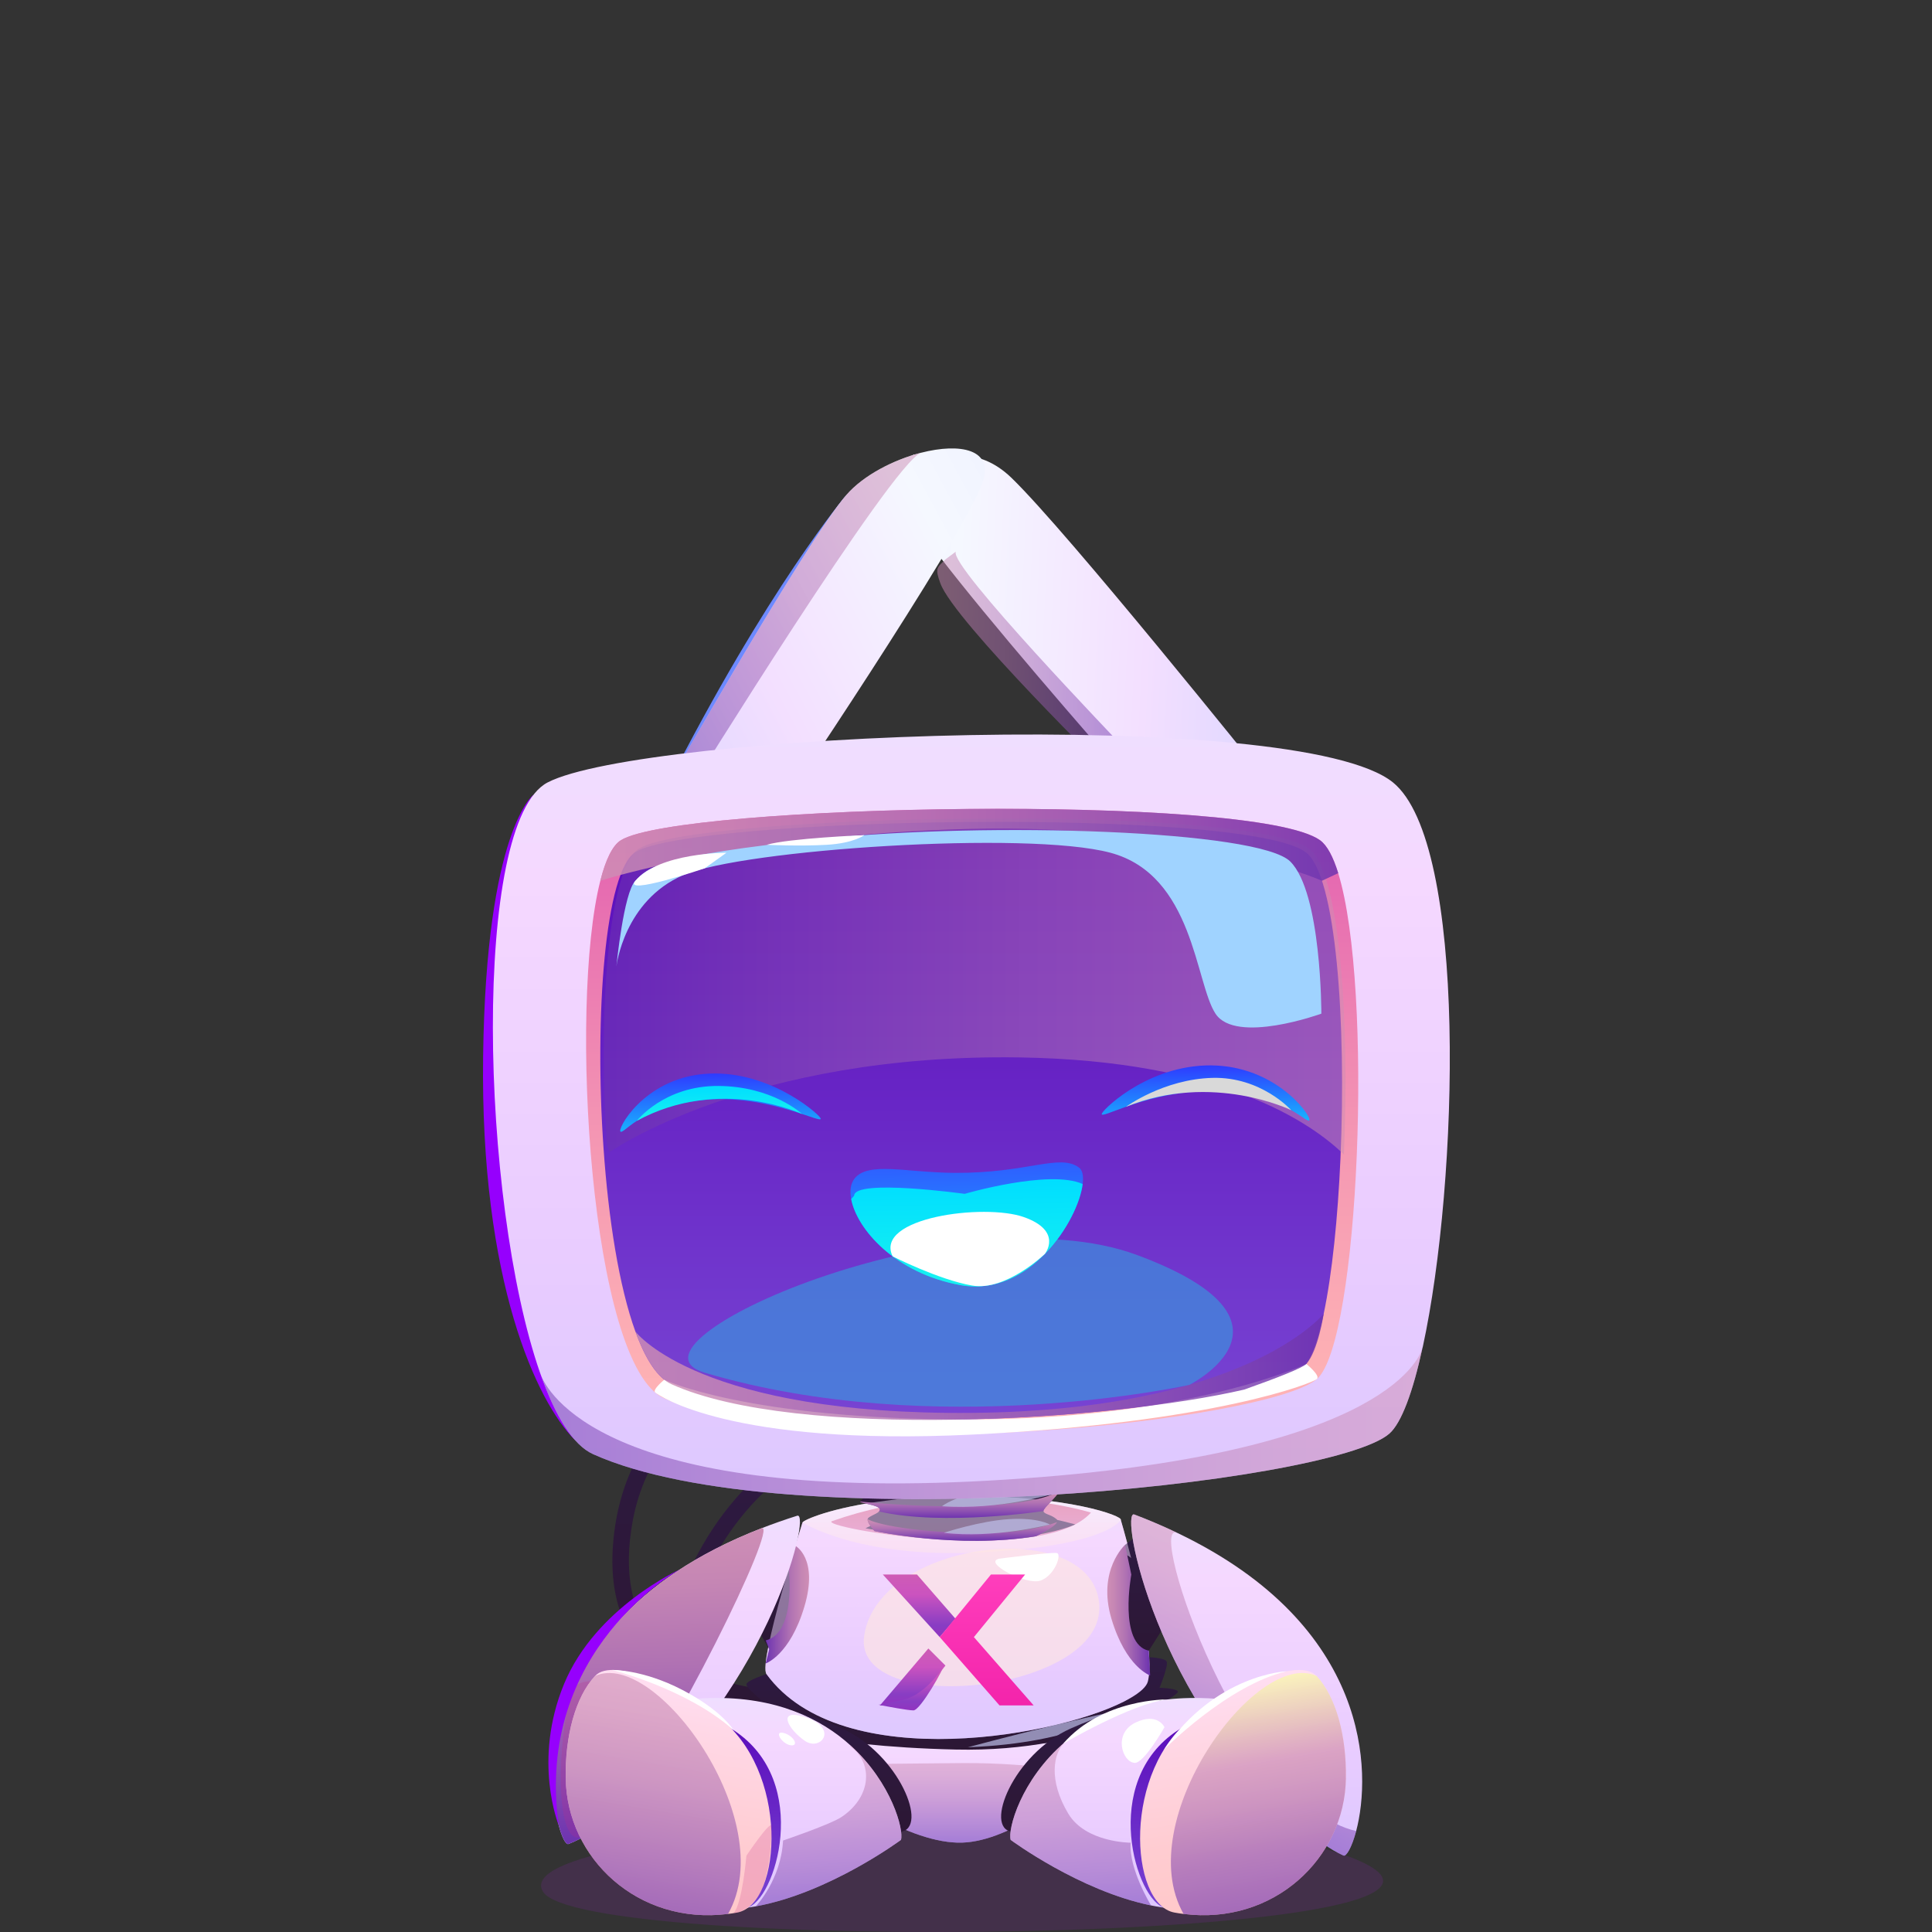 <svg width="144" height="144" viewBox="0 0 144 144" fill="none" xmlns="http://www.w3.org/2000/svg">
<rect x="0" y="0" width="144" height="144" fill="#333333" stroke="none"/>
<path d="M93.982 57.629L91.584 62.617L90.342 65.228C90.342 65.228 68.865 41.339 67.219 37.325C66.578 35.757 67.049 34.526 68.12 33.868L68.518 34.922C70.17 33.899 72.843 33.154 75.396 35.622C79.609 39.702 93.987 57.635 93.987 57.635L93.982 57.629Z" fill="url(#paint0_linear_762_47905)"/>
<path d="M63.085 36.889C63.085 36.889 57.249 43.755 49.653 58.716C49.653 58.716 60.171 41.157 63.085 36.889Z" fill="#6D89FF"/>
<path d="M57.672 60.991L49.656 58.711C49.656 58.711 60.025 40.415 63.088 36.885C64.354 35.429 66.584 34.277 68.646 33.743L68.648 33.746C71.557 32.998 74.139 33.468 73.215 36.008C71.644 40.332 57.676 60.987 57.676 60.987L57.672 60.991Z" fill="url(#paint1_linear_762_47905)"/>
<path style="mix-blend-mode:multiply" opacity="0.5" d="M51.392 58.913L49.653 58.717C49.653 58.717 60.022 40.42 63.084 36.89C64.35 35.434 66.58 34.282 68.643 33.748C66.456 34.567 51.395 58.908 51.395 58.908L51.392 58.913Z" fill="url(#paint2_linear_762_47905)"/>
<path style="mix-blend-mode:multiply" opacity="0.5" d="M71.241 41.117C70.686 42.148 83.38 55.294 83.796 55.771L82.982 57.936C82.982 57.936 71.12 46.316 70.088 43.475C69.687 42.365 69.807 42.322 70.498 41.672L71.241 41.117Z" fill="url(#paint3_linear_762_47905)"/>
<path d="M39.756 59.248C39.756 59.248 36.237 61.86 36.009 78.706C35.782 95.553 40.03 104.506 42.838 107.315L39.756 59.249V59.248Z" fill="#9600FD"/>
<path d="M53.068 135.794C52.392 135.794 51.755 135.662 51.184 135.36C48.909 134.162 48.235 130.732 49.123 124.877C50.729 114.266 56.481 109.186 61.025 106.794C65.942 104.206 70.422 104.133 70.61 104.131L70.622 105.36C70.577 105.36 66.21 105.439 61.551 107.906C55.334 111.198 51.561 116.97 50.337 125.06C49.56 130.187 50.051 133.373 51.755 134.273C54.67 135.811 60.917 130.919 63.08 128.905L63.919 129.805C63.176 130.498 57.35 135.792 53.068 135.794Z" fill="url(#paint4_linear_762_47905)"/>
<path d="M61.037 127.411C56.539 127.411 51.93 126.637 48.931 124.092C46.382 121.927 45.307 118.746 45.734 114.634C46.198 110.166 48.114 106.634 51.428 104.132C59.9 97.737 74.47 100.207 75.085 100.315L74.871 101.525C74.726 101.5 60.207 99.041 52.165 105.114C49.136 107.402 47.383 110.648 46.956 114.761C46.574 118.444 47.506 121.268 49.727 123.154C56.719 129.091 74.168 124.423 74.344 124.375L74.667 125.562C74.223 125.683 67.757 127.411 61.035 127.411H61.037Z" fill="url(#paint5_linear_762_47905)"/>
<g style="mix-blend-mode:multiply" opacity="0.3">
<path d="M40.477 141.006C37.143 135.698 91.141 133.178 101.947 139.004C112.753 144.831 43.39 145.644 40.477 141.006Z" fill="#682781"/>
</g>
<path d="M84.305 129.355C84.249 129.419 83.718 129.992 82.867 130.802L82.864 130.808L82.832 130.841C82.647 131.012 82.449 131.199 82.236 131.394C79.629 133.796 75.044 137.445 71.363 137.339C67.315 137.223 62.036 133.397 59.557 131.403C59.546 131.396 59.543 131.392 59.543 131.392C58.676 130.697 57.807 129.373 57.807 129.373C73.634 130.737 83.999 129.559 84.305 129.352V129.355Z" fill="url(#paint6_linear_762_47905)"/>
<path d="M87.793 126.112C87.757 126.388 81.715 130.636 71.231 130.401C60.873 130.167 55.635 128.434 55.635 127.973L55.638 127.956C55.754 127.602 56.7 126.66 56.7 126.66C56.7 126.66 55.599 125.796 55.638 125.523C55.678 125.246 57.13 124.775 57.13 124.775C68.32 128.586 85.672 123.52 85.672 123.52C85.672 123.52 86.693 123.559 86.927 123.797C87.158 124.024 86.46 125.702 86.424 125.794L86.42 125.798C86.42 125.798 87.327 125.823 87.667 125.975C87.749 126.011 87.798 126.057 87.791 126.11L87.793 126.112Z" fill="url(#paint7_linear_762_47905)"/>
<path d="M85.555 125.328C85.459 125.707 84.995 126.135 84.24 126.571C84.24 126.571 84.237 126.571 84.233 126.574C79.381 129.376 62.705 132.444 57.13 124.778C56.5 123.914 59.816 113.477 59.816 113.477C61.715 112.705 63.847 112.155 66.147 111.839C67.825 111.606 69.591 111.493 71.421 111.506C75.268 111.532 79.388 112.116 83.537 113.286C83.537 113.286 83.89 114.476 84.308 116.133C85.053 119.087 86.009 123.516 85.555 125.329V125.328Z" fill="url(#paint8_linear_762_47905)"/>
<path d="M83.859 115.143C83.859 115.143 85.003 114.18 85.584 114.334C87.023 114.715 88.819 116.487 89.043 116.823C89.357 117.295 85.538 123.164 85.538 123.164C83.379 122.61 82.963 119.746 83.859 115.145V115.143Z" fill="url(#paint9_linear_762_47905)"/>
<path d="M59.817 116.298C59.817 116.298 57.649 115.268 56.73 115.408C55.286 115.63 54.83 117.104 54.688 117.483C54.456 118.102 57.334 122.914 57.334 122.914C57.334 122.914 59.6 120.539 59.819 116.298H59.817Z" fill="url(#paint10_linear_762_47905)"/>
<path d="M83.537 113.284C83.37 113.571 81.766 115.311 72.838 115.717C63.907 116.122 59.816 113.475 59.816 113.475C59.869 113.308 61.952 112.352 66.147 111.838C67.638 111.65 69.393 111.522 71.421 111.505C71.517 111.501 71.616 111.501 71.715 111.501C79.646 111.472 83.702 113 83.537 113.284Z" fill="url(#paint11_linear_762_47905)"/>
<path d="M62.019 113.376C60.812 113.802 77.696 116.798 81.312 112.74C81.312 112.74 72.063 109.839 62.019 113.376Z" fill="url(#paint12_linear_762_47905)"/>
<path d="M64.51 113.908C64.51 113.908 70.002 110.901 80.151 113.619C80.151 113.619 75.145 115.991 64.51 113.908Z" fill="url(#paint13_linear_762_47905)"/>
<path d="M78.891 111.187C78.911 111.457 77.754 112.391 77.774 112.625C77.794 112.862 78.315 112.862 78.745 113.227C78.817 113.287 78.821 113.362 78.785 113.448C78.587 113.869 77.216 114.499 77.216 114.499C71.363 115.452 65.179 114.114 65.179 114.114C65.179 114.114 64.697 113.589 64.668 113.299V113.227C64.714 113.016 65.317 112.872 65.515 112.657C65.565 112.604 65.587 112.544 65.571 112.48C65.483 112.16 64.066 112.051 64.108 111.916C64.151 111.781 65.259 111.162 63.374 110.957C66.287 111.028 80.922 109.773 80.922 109.773C80.922 109.773 77.854 110.595 78.127 110.798C78.4 111.006 78.872 110.916 78.892 111.187H78.891Z" fill="url(#paint14_linear_762_47905)"/>
<g style="mix-blend-mode:multiply" opacity="0.5">
<path d="M65.624 128.619C72.302 130.636 83.943 126.671 84.233 126.572C79.381 129.374 62.705 132.442 57.13 124.776C56.5 123.912 59.816 113.475 59.816 113.475C59.869 113.308 61.952 112.352 66.147 111.838C67.825 111.604 69.591 111.491 71.421 111.505C71.517 111.501 71.616 111.501 71.715 111.501C79.645 111.472 83.702 113 83.537 113.284C83.537 113.284 83.89 114.474 84.308 116.132L84.305 116.128C82.502 114.322 67.513 116.914 64.51 119.079C62.092 120.822 58.86 126.572 65.623 128.619H65.624Z" fill="url(#paint15_linear_762_47905)"/>
</g>
<path style="mix-blend-mode:multiply" opacity="0.5" d="M82.236 131.396C79.628 133.798 75.044 137.447 71.363 137.341C67.315 137.225 62.036 133.398 59.557 131.404C59.864 131.578 64.344 131.469 71.727 131.409C77.353 131.363 81.013 132.405 82.236 131.394V131.396Z" fill="url(#paint16_linear_762_47905)"/>
<path style="mix-blend-mode:multiply" d="M78.891 111.187C78.912 111.457 77.754 112.391 77.774 112.625C77.774 112.625 70.332 113.758 65.517 112.657C65.567 112.604 65.589 112.544 65.573 112.479C65.485 112.16 64.068 112.051 64.11 111.916C64.11 111.916 75.113 113.089 78.893 111.187H78.891Z" fill="url(#paint17_linear_762_47905)"/>
<path style="mix-blend-mode:multiply" d="M78.784 113.449C78.586 113.871 77.215 114.501 77.215 114.501C71.362 115.454 65.178 114.115 65.178 114.115C65.178 114.115 64.697 113.591 64.668 113.301V113.229C64.668 113.229 65.766 113.961 71.362 114.248C75.465 114.457 77.82 113.813 78.784 113.451V113.449Z" fill="url(#paint18_linear_762_47905)"/>
<path style="mix-blend-mode:multiply" d="M57.07 123.983C57.07 123.983 58.868 123.382 59.951 119.76C61.033 116.139 59.28 115.215 59.28 115.215L58.797 116.998C58.797 116.998 59.341 121.748 57.07 122.265L57.331 122.912L57.07 123.981V123.983Z" fill="url(#paint19_linear_762_47905)"/>
<path style="mix-blend-mode:multiply" d="M85.722 124.878C85.722 124.878 83.924 124.277 82.841 120.656C81.759 117.035 83.857 115.143 83.857 115.143L84.322 117.359C84.322 117.359 83.35 122.515 85.621 123.035L85.671 123.914L85.724 124.88L85.722 124.878Z" fill="url(#paint20_linear_762_47905)"/>
<g style="mix-blend-mode:soft-light" opacity="0.6">
<path d="M64.409 121.933C63.529 128.078 82.44 126.227 81.931 119.567C81.422 112.906 65.438 114.735 64.409 121.933Z" fill="#FFE7E0"/>
</g>
<path d="M74.511 116.171C73.142 116.412 76.492 118.184 77.552 117.808C78.614 117.435 79.15 115.855 78.785 115.758C78.419 115.661 74.511 116.171 74.511 116.171Z" fill="white"/>
<g style="mix-blend-mode:soft-light" opacity="0.7">
<path d="M70.211 112.266C70.211 112.266 71.193 111.417 74.187 111.014C77.182 110.612 78.579 111.329 78.579 111.329C78.579 111.329 74.433 112.578 70.211 112.266Z" fill="#BEBFEA"/>
</g>
<g style="mix-blend-mode:soft-light" opacity="0.7">
<path d="M70.346 114.245C70.346 114.245 73.021 113.363 75.201 113.228C77.382 113.093 78.246 113.629 78.246 113.629C78.246 113.629 73.984 114.706 70.346 114.245Z" fill="#BEBFEA"/>
</g>
<g style="mix-blend-mode:soft-light" opacity="0.7">
<path d="M72.147 130.228C72.147 130.228 75.114 129.427 78.638 128.577C82.162 127.727 83.541 127.46 83.541 127.46C83.541 127.46 80.337 129.916 72.147 130.23V130.228Z" fill="#BEBFEA"/>
</g>
<g style="mix-blend-mode:soft-light" opacity="0.7">
<path d="M78.756 131.395C78.756 131.395 79.577 129.985 80.75 129.615C81.923 129.244 83.543 129.415 83.543 129.415C83.543 129.415 80.113 131.149 78.756 131.394V131.395Z" fill="#BEBFEA"/>
</g>
<path d="M68.134 127.11H65.589L69.194 122.869L70.467 124.141L68.134 127.11Z" fill="url(#paint21_linear_762_47905)" style="mix-blend-mode:multiply"/>
<path d="M68.345 117.354H65.8L70.041 122.02L71.208 120.642L68.345 117.354Z" fill="url(#paint22_linear_762_47905)" style="mix-blend-mode:multiply"/>
<path d="M73.861 117.354L70.043 122.02L74.497 127.11H77.042L72.588 122.02L76.406 117.354H73.861Z" fill="url(#paint23_linear_762_47905)"/>
<path d="M67.361 126.681C68.702 126.371 70.074 124.783 70.375 124.031C70.408 124.289 68.601 127.482 68.085 127.482C67.672 127.482 66.171 127.202 65.473 127.062C65.688 127.062 66.019 126.991 67.361 126.681Z" fill="url(#paint24_linear_762_47905)" style="mix-blend-mode:multiply"/>
<path d="M106.045 100.385C106.042 100.4 106.037 100.42 106.033 100.437C106.03 100.449 106.025 100.461 106.021 100.477C105.313 103.729 104.459 106.063 103.551 106.857C99.202 110.654 58.528 114.824 44.206 108.384C42.704 107.707 41.387 105.541 40.301 102.456C40.281 102.404 40.269 102.367 40.262 102.343C40.259 102.334 40.254 102.322 40.25 102.316C35.785 89.483 35.155 61.257 40.819 58.317C47.875 54.656 96.743 52.57 103.824 58.317C109.41 62.855 108.722 88.073 106.047 100.385H106.045Z" fill="url(#paint25_linear_762_47905)"/>
<path d="M98.162 102.777C94.567 105.917 61.329 109.538 49.482 104.211C44.003 101.744 42.369 74.971 44.744 65.648C45.14 64.086 45.649 63.017 46.274 62.628C50.619 59.929 93.496 59.108 98.389 62.628C98.919 63.009 99.366 63.866 99.743 65.08C102.386 73.646 101.314 100.026 98.161 102.779L98.162 102.777Z" fill="url(#paint26_linear_762_47905)"/>
<path d="M99.912 86.307C99.716 90.76 99.287 94.953 98.662 97.914L98.659 97.917C98.295 99.659 97.858 100.968 97.361 101.658L97.358 101.662C97.269 101.786 97.177 101.89 97.085 101.971C96.468 102.512 94.927 103.06 92.743 103.569C82.755 105.891 59.366 107.369 50.054 103.176C48.997 102.7 48.095 101.283 47.363 99.251L47.359 99.247C46.139 95.884 45.348 90.837 44.984 85.583C44.288 75.619 45.112 64.902 47.368 63.504C51.532 60.912 92.611 60.128 97.302 63.504C99.62 65.17 100.346 76.379 99.912 86.307Z" fill="url(#paint27_linear_762_47905)"/>
<path style="mix-blend-mode:multiply" opacity="0.5" d="M100.168 86.053C97.761 83.71 91.105 79.052 76.043 78.815C55.87 78.499 45.433 85.875 45.433 85.875L45.24 85.327C44.544 75.363 45.368 64.646 47.624 63.247C51.788 60.656 92.867 59.872 97.557 63.247C99.876 64.914 100.602 76.123 100.168 86.051V86.053Z" fill="url(#paint28_linear_762_47905)"/>
<path d="M45.517 135.54C44.438 136.351 43.414 137.046 42.369 137.442C41.418 137.802 36.967 121.608 56.758 113.907C56.762 113.907 56.765 113.904 56.769 113.904C57.609 113.578 58.491 113.265 59.42 112.973C60.549 112.617 57.112 126.827 45.517 135.54Z" fill="url(#paint29_linear_762_47905)"/>
<path d="M100.139 138.302C99.12 137.845 98.138 137.09 97.108 136.221C86.041 126.846 83.439 112.459 84.542 112.881C85.456 113.226 86.314 113.591 87.135 113.964L87.146 113.969C87.339 114.056 87.528 114.145 87.714 114.237C87.738 114.244 87.759 114.254 87.779 114.268L87.793 114.274C102.234 121.199 102.225 132.162 101.081 136.475C100.755 137.703 100.342 138.394 100.137 138.302H100.139Z" fill="url(#paint30_linear_762_47905)"/>
<path style="mix-blend-mode:multiply" d="M45.517 135.539C44.469 136.388 43.414 137.045 42.369 137.441C41.418 137.802 36.967 121.607 56.758 113.907C56.762 113.907 56.765 113.904 56.769 113.904C58.065 113.502 50.06 129.914 45.517 135.539Z" fill="url(#paint31_linear_762_47905)"/>
<g style="mix-blend-mode:multiply" opacity="0.2">
<path d="M42.738 125.913C43.733 123.982 49.685 127.235 49.676 128.232C49.668 129.229 45.138 136.828 43.127 136.961C41.116 137.095 41.739 127.851 42.738 125.915V125.913Z" fill="#C42781"/>
</g>
<path d="M41.64 136.033C41.64 136.033 39.678 131.24 42.039 125.519C44.399 119.798 50.673 116.977 50.673 116.977C50.673 116.977 39.804 122.92 41.64 136.033Z" fill="#9600FD"/>
<path style="mix-blend-mode:multiply" opacity="0.5" d="M100.139 138.302C99.12 137.845 98.138 137.09 97.108 136.221C86.041 126.846 83.439 112.459 84.542 112.881C85.456 113.226 86.314 113.591 87.135 113.964L87.146 113.969C87.339 114.056 87.528 114.145 87.714 114.237C85.447 113.339 92.577 134.546 101.083 136.475C100.757 137.703 100.344 138.394 100.139 138.302Z" fill="url(#paint32_linear_762_47905)"/>
<path style="mix-blend-mode:multiply" opacity="0.83" d="M99.745 65.079L98.531 65.647C98.531 65.647 88.823 61.329 72.054 61.787C55.286 62.239 44.745 65.647 44.745 65.647C45.141 64.085 45.65 63.016 46.275 62.627C50.62 59.927 93.497 59.106 98.391 62.627C98.92 63.008 99.367 63.865 99.745 65.079Z" fill="url(#paint33_linear_762_47905)"/>
<g style="mix-blend-mode:soft-light">
<path d="M45.947 72.003C45.947 72.003 46.51 67.13 50.932 65.223C55.355 63.316 76.55 61.894 82.763 63.558C88.976 65.223 89.077 73.234 90.595 75.552C92.112 77.871 98.486 75.552 98.486 75.552C98.486 75.552 98.508 66.539 96.169 64.212C93.83 61.885 73.726 61.229 61.266 62.518C48.807 63.807 48.235 64.753 47.357 65.646C46.48 66.539 45.945 72.003 45.945 72.003H45.947Z" fill="#A0D3FF"/>
</g>
<path style="mix-blend-mode:multiply" opacity="0.5" d="M40.252 102.312C40.252 102.312 40.255 102.325 40.26 102.346C40.257 102.337 40.252 102.325 40.248 102.318L40.252 102.314V102.312Z" fill="url(#paint34_linear_762_47905)"/>
<path style="mix-blend-mode:multiply" opacity="0.5" d="M106.021 100.477C105.312 103.73 104.458 106.064 103.55 106.857C99.201 110.655 58.527 114.824 44.206 108.384C42.703 107.708 41.387 105.541 40.301 102.456C40.753 103.658 44.931 111.964 73.681 110.358C102.725 108.736 105.756 101.39 106.021 100.477Z" fill="url(#paint35_linear_762_47905)"/>
<path d="M49.51 102.837C49.51 102.837 48.582 103.597 48.84 103.795C49.098 103.993 54.43 107.802 72.462 106.926C90.493 106.05 97.912 103.054 98.163 102.777C98.412 102.5 97.364 101.659 97.364 101.659C97.364 101.659 88.641 105.796 72.147 105.796C55.654 105.796 49.511 102.837 49.511 102.837H49.51Z" fill="white"/>
<path d="M47.359 65.647C46.368 66.811 52.527 64.718 52.527 64.718L54.145 63.559C54.145 63.559 49.146 63.543 47.359 65.647Z" fill="white"/>
<path d="M57.143 62.966C57.143 62.966 59.571 63.086 61.619 62.966C63.668 62.847 64.424 62.244 64.424 62.244C64.424 62.244 58.812 62.478 57.143 62.966Z" fill="white"/>
<path style="mix-blend-mode:multiply" opacity="0.83" d="M98.664 97.914C98.664 97.914 98.239 100.706 97.363 101.658L97.36 101.662C97.071 101.966 95.184 102.703 92.746 103.569C82.758 105.891 59.369 107.369 50.057 103.176C49 102.7 48.099 101.283 47.366 99.251C47.51 99.439 52.321 105.495 72.465 105.307C92.601 105.119 98.481 98.138 98.661 97.918L98.664 97.914Z" fill="url(#paint36_linear_762_47905)"/>
<g style="mix-blend-mode:soft-light" opacity="0.6">
<path d="M52.523 102.312C45.326 100.181 71.473 88.599 84.778 93.552C98.084 98.503 88.647 103.22 88.647 103.22C88.647 103.22 69.794 107.427 52.523 102.312Z" fill="#329FE0"/>
</g>
<path d="M75.43 136.526C73.315 136.274 75.521 130.74 79.803 128.833C84.083 126.926 85.797 127.245 85.797 127.245C85.797 127.245 80.962 135.034 75.43 136.526Z" fill="url(#paint37_linear_762_47905)"/>
<path d="M67.124 136.526C69.239 136.274 67.034 130.74 62.751 128.833C58.471 126.926 56.757 127.245 56.757 127.245C56.757 127.245 61.594 135.034 67.124 136.526Z" fill="url(#paint38_linear_762_47905)"/>
<path d="M89.009 142.299C87.956 142.351 86.87 142.241 85.796 142.02C80.445 140.931 75.33 137.136 75.33 137.136C75.096 136.365 76.084 132.66 79.369 129.85L79.373 129.847C81.585 127.953 84.84 126.47 89.461 126.56C96.021 126.686 98.172 129.609 98.71 133.002C99.246 136.391 95.313 141.993 89.007 142.3L89.009 142.299Z" fill="url(#paint39_linear_762_47905)"/>
<path d="M86.831 142.193C84.72 141.764 81.901 132.811 87.793 128.964C93.686 125.116 97.133 133.207 97.396 133.562C97.659 133.919 96.542 144.194 86.831 142.193Z" fill="url(#paint40_linear_762_47905)"/>
<path d="M100.316 132.548C100.226 138.5 94.929 143.509 88.216 142.654C87.989 142.627 87.764 142.593 87.533 142.55C84.159 141.925 83.62 131.867 89.01 127.93C91.638 126.016 96.722 123.414 98.127 124.916C99.608 126.504 100.367 129.434 100.316 132.548Z" fill="url(#paint41_linear_762_47905)"/>
<path style="mix-blend-mode:multiply" opacity="0.62" d="M100.317 132.548C100.226 138.5 94.93 143.509 88.216 142.654C84.281 135.724 93.626 122.872 98.114 124.913H98.126C99.606 126.502 100.366 129.432 100.315 132.548H100.317Z" fill="url(#paint42_linear_762_47905)"/>
<path d="M67.151 137.136C67.151 137.136 61.815 141.093 56.342 142.085C55.379 142.261 54.412 142.343 53.47 142.299C47.168 141.991 43.229 136.39 43.77 133C44.306 129.608 46.458 126.687 53.019 126.559C57.851 126.465 61.191 128.092 63.403 130.103C66.459 132.881 67.381 136.39 67.153 137.134L67.151 137.136Z" fill="url(#paint43_linear_762_47905)"/>
<path d="M55.65 142.193C57.76 141.764 60.579 132.811 54.687 128.964C48.795 125.116 45.348 133.207 45.085 133.562C44.822 133.919 45.938 144.194 55.65 142.193Z" fill="url(#paint44_linear_762_47905)"/>
<path d="M42.164 132.548C42.254 138.5 47.55 143.509 54.264 142.654C54.491 142.627 54.716 142.593 54.947 142.55C58.32 141.925 58.86 131.867 53.47 127.93C50.842 126.016 45.758 123.414 44.352 124.916C42.872 126.504 42.112 129.434 42.164 132.548Z" fill="url(#paint45_linear_762_47905)"/>
<path style="mix-blend-mode:multiply" opacity="0.62" d="M42.164 132.548C42.254 138.5 47.55 143.509 54.264 142.654C58.199 135.724 48.855 122.872 44.366 124.913H44.354C42.874 126.502 42.114 129.432 42.166 132.548H42.164Z" fill="url(#paint46_linear_762_47905)"/>
<path style="mix-blend-mode:multiply" opacity="0.5" d="M85.796 142.021C80.445 140.931 75.33 137.136 75.33 137.136C75.096 136.366 76.084 132.661 79.369 129.851C78.497 130.674 78.131 132.688 79.624 135.179C80.919 137.344 84.271 137.344 84.271 137.344C84.126 139.321 85.794 142.021 85.794 142.021H85.796Z" fill="url(#paint47_linear_762_47905)"/>
<path style="mix-blend-mode:multiply" opacity="0.5" d="M67.151 137.136C67.151 137.136 61.815 141.094 56.342 142.086H56.333C56.333 142.086 58.208 140.132 58.365 137.182C58.365 137.182 61.923 135.975 62.751 135.41C65.046 133.844 65.029 131.321 63.373 130.166L63.401 130.105C66.458 132.883 67.38 136.391 67.151 137.136Z" fill="url(#paint48_linear_762_47905)"/>
<g style="mix-blend-mode:multiply" opacity="0.2">
<path d="M57.504 136.096C57.416 135.658 55.633 138.311 55.633 138.311C55.633 138.311 55.328 141.917 54.672 142.598C54.672 142.598 55.606 142.637 56.524 141.307C57.445 139.977 57.55 136.332 57.504 136.096Z" fill="#C42781"/>
</g>
<path d="M84.568 131.396C83.636 131.331 82.963 129.2 84.619 128.398C86.275 127.595 86.793 128.734 86.793 128.734C86.793 128.734 85.266 131.445 84.566 131.396H84.568Z" fill="white"/>
<path d="M86.75 130.41C86.75 130.41 91.488 125.599 95.908 124.564C95.908 124.564 90.602 124.764 86.75 130.41Z" fill="white"/>
<path d="M45.617 124.469C45.617 124.469 51.204 125.857 54.687 128.965C54.687 128.965 53.847 127.517 50.871 125.963C47.895 124.411 45.617 124.469 45.617 124.469Z" fill="white"/>
<path d="M59.816 127.93C57.896 127.383 58.784 128.923 59.991 129.753C61.198 130.583 62.629 128.73 59.816 127.93Z" fill="white"/>
<path d="M58.404 129.164C57.643 128.97 58.281 129.992 58.932 130.083C59.582 130.173 59.167 129.359 58.404 129.164Z" fill="white"/>
<path d="M79.243 129.961C79.243 129.961 84.367 126.951 87.031 126.664C87.031 126.664 82.173 126.584 79.243 129.961Z" fill="white"/>
<path d="M61.141 83.318C61.563 83.962 57.479 81.591 52.685 81.969C47.892 82.347 46.647 84.401 46.272 84.356C45.898 84.311 47.897 80.446 52.474 80.046C57.052 79.644 60.821 82.834 61.141 83.318Z" fill="url(#paint49_linear_762_47905)"/>
<path d="M47.464 83.543C47.464 83.543 49.488 80.917 53.539 80.941C57.592 80.966 59.779 83.03 59.779 83.03C59.779 83.03 53.694 80.162 47.464 83.543Z" fill="url(#paint50_linear_762_47905)"/>
<path d="M82.139 82.975C81.775 83.632 85.716 81.13 90.692 81.348C95.669 81.566 97.179 83.575 97.559 83.517C97.939 83.46 95.452 79.668 90.696 79.421C85.94 79.171 82.412 82.481 82.139 82.975Z" fill="url(#paint51_linear_762_47905)"/>
<path d="M83.923 82.495C83.923 82.495 86.719 80.436 90.362 80.339C94.004 80.24 96.242 82.747 96.242 82.747C96.242 82.747 90.39 79.875 83.923 82.495Z" fill="#D9D9D9"/>
<path d="M80.695 88.248C80.37 90.94 76.774 96.704 71.611 95.789C66.712 94.922 63.853 91.585 63.442 89.372C63.325 88.744 63.403 88.209 63.69 87.844C64.708 86.554 67.536 87.397 71.152 87.419C76.621 87.45 78.976 85.955 80.422 87.023C80.684 87.216 80.77 87.656 80.695 88.249L80.695 88.248Z" fill="url(#paint52_linear_762_47905)"/>
<path d="M80.696 88.247C80.371 90.94 76.775 96.703 71.612 95.788C66.713 94.922 63.854 91.585 63.444 89.371L63.663 89.118C63.691 87.844 71.902 88.983 71.902 88.983C71.902 88.983 78.215 87.136 80.696 88.249L80.696 88.247Z" fill="url(#paint53_linear_762_47905)"/>
<path d="M66.534 93.643C65.117 90.745 73.371 89.675 76.31 90.714C79.248 91.751 77.88 93.458 77.88 93.458C77.88 93.458 74.975 96.254 72.464 95.818C69.953 95.381 66.534 93.643 66.534 93.643Z" fill="white"/>
<defs>
<linearGradient id="paint0_linear_762_47905" x1="93.772" y1="62.051" x2="65.703" y2="60.654" gradientUnits="userSpaceOnUse">
<stop stop-color="#DFD7FF"/>
<stop offset="0.32" stop-color="#F3DFFF"/>
<stop offset="0.83" stop-color="#F5F8FF"/>
<stop offset="1" stop-color="#F1F4FF"/>
</linearGradient>
<linearGradient id="paint1_linear_762_47905" x1="51.036" y1="61.296" x2="79.497" y2="46.031" gradientUnits="userSpaceOnUse">
<stop stop-color="#DFD7FF"/>
<stop offset="0.32" stop-color="#F3DFFF"/>
<stop offset="0.83" stop-color="#F5F8FF"/>
<stop offset="1" stop-color="#F1F4FF"/>
</linearGradient>
<linearGradient id="paint2_linear_762_47905" x1="49.406" y1="58.256" x2="74.553" y2="44.768" gradientUnits="userSpaceOnUse">
<stop stop-color="#6D33B0"/>
<stop offset="0.23" stop-color="#8A4EB1"/>
<stop offset="0.56" stop-color="#AF71B3"/>
<stop offset="0.83" stop-color="#C586B4"/>
<stop offset="1" stop-color="#CE8EB5"/>
</linearGradient>
<linearGradient id="paint3_linear_762_47905" x1="83.791" y1="55.869" x2="67.314" y2="55.048" gradientUnits="userSpaceOnUse">
<stop stop-color="#6D33B0"/>
<stop offset="0.23" stop-color="#8A4EB1"/>
<stop offset="0.56" stop-color="#AF71B3"/>
<stop offset="0.83" stop-color="#C586B4"/>
<stop offset="1" stop-color="#CE8EB5"/>
</linearGradient>
<linearGradient id="paint4_linear_762_47905" x1="59.684" y1="135.794" x2="59.684" y2="104.131" gradientUnits="userSpaceOnUse">
<stop stop-color="#2C1734"/>
<stop offset="1" stop-color="#2E1A43"/>
</linearGradient>
<linearGradient id="paint5_linear_762_47905" x1="60.366" y1="127.411" x2="60.366" y2="99.755" gradientUnits="userSpaceOnUse">
<stop stop-color="#2C1734"/>
<stop offset="1" stop-color="#2E1A43"/>
</linearGradient>
<linearGradient id="paint6_linear_762_47905" x1="71.058" y1="137.341" x2="71.058" y2="129.352" gradientUnits="userSpaceOnUse">
<stop stop-color="#DDC8FF"/>
<stop offset="0.32" stop-color="#E9CCFF"/>
<stop offset="0.81" stop-color="#F5D8FF"/>
<stop offset="1" stop-color="#EFDEFF"/>
</linearGradient>
<linearGradient id="paint7_linear_762_47905" x1="71.713" y1="130.411" x2="71.713" y2="123.522" gradientUnits="userSpaceOnUse">
<stop stop-color="#2C1734"/>
<stop offset="1" stop-color="#2E1A43"/>
</linearGradient>
<linearGradient id="paint8_linear_762_47905" x1="71.364" y1="129.616" x2="71.364" y2="111.505" gradientUnits="userSpaceOnUse">
<stop stop-color="#DDC8FF"/>
<stop offset="0.32" stop-color="#E9CCFF"/>
<stop offset="0.81" stop-color="#F5D8FF"/>
<stop offset="1" stop-color="#EFDEFF"/>
</linearGradient>
<linearGradient id="paint9_linear_762_47905" x1="86.238" y1="123.163" x2="86.238" y2="114.317" gradientUnits="userSpaceOnUse">
<stop stop-color="#2C1734"/>
<stop offset="1" stop-color="#2E1A43"/>
</linearGradient>
<linearGradient id="paint10_linear_762_47905" x1="57.246" y1="122.914" x2="57.246" y2="115.396" gradientUnits="userSpaceOnUse">
<stop stop-color="#2C1734"/>
<stop offset="1" stop-color="#2E1A43"/>
</linearGradient>
<linearGradient id="paint11_linear_762_47905" x1="71.679" y1="115.758" x2="71.679" y2="111.5" gradientUnits="userSpaceOnUse">
<stop stop-color="#FFE6E8"/>
<stop offset="0.48" stop-color="#FFEEF0"/>
<stop offset="1" stop-color="#FFFDFF"/>
</linearGradient>
<linearGradient id="paint12_linear_762_47905" x1="71.635" y1="114.84" x2="71.635" y2="111.62" gradientUnits="userSpaceOnUse">
<stop stop-color="#DF83AC"/>
<stop offset="0.29" stop-color="#DF7DA3"/>
<stop offset="0.74" stop-color="#E06F8D"/>
<stop offset="1" stop-color="#E2657D"/>
</linearGradient>
<linearGradient id="paint13_linear_762_47905" x1="72.331" y1="114.765" x2="72.331" y2="112.482" gradientUnits="userSpaceOnUse">
<stop stop-color="#2C1734"/>
<stop offset="1" stop-color="#2E1A43"/>
</linearGradient>
<linearGradient id="paint14_linear_762_47905" x1="72.147" y1="114.843" x2="72.147" y2="109.773" gradientUnits="userSpaceOnUse">
<stop stop-color="#2C1734"/>
<stop offset="1" stop-color="#2E1A43"/>
</linearGradient>
<linearGradient id="paint15_linear_762_47905" x1="70.682" y1="129.614" x2="70.682" y2="111.501" gradientUnits="userSpaceOnUse">
<stop stop-color="#DDC8FF"/>
<stop offset="0.32" stop-color="#E9CCFF"/>
<stop offset="0.81" stop-color="#F5D8FF"/>
<stop offset="1" stop-color="#EFDEFF"/>
</linearGradient>
<linearGradient id="paint16_linear_762_47905" x1="70.895" y1="137.344" x2="70.895" y2="131.396" gradientUnits="userSpaceOnUse">
<stop stop-color="#6D33B0"/>
<stop offset="0.23" stop-color="#8A4EB1"/>
<stop offset="0.56" stop-color="#AF71B3"/>
<stop offset="0.83" stop-color="#C586B4"/>
<stop offset="1" stop-color="#CE8EB5"/>
</linearGradient>
<linearGradient id="paint17_linear_762_47905" x1="71.498" y1="113.139" x2="71.498" y2="111.187" gradientUnits="userSpaceOnUse">
<stop stop-color="#6D33B0"/>
<stop offset="0.23" stop-color="#8A4EB1"/>
<stop offset="0.56" stop-color="#AF71B3"/>
<stop offset="0.83" stop-color="#C586B4"/>
<stop offset="1" stop-color="#CE8EB5"/>
</linearGradient>
<linearGradient id="paint18_linear_762_47905" x1="71.726" y1="114.842" x2="71.726" y2="113.227" gradientUnits="userSpaceOnUse">
<stop stop-color="#6D33B0"/>
<stop offset="0.23" stop-color="#8A4EB1"/>
<stop offset="0.56" stop-color="#AF71B3"/>
<stop offset="0.83" stop-color="#C586B4"/>
<stop offset="1" stop-color="#CE8EB5"/>
</linearGradient>
<linearGradient id="paint19_linear_762_47905" x1="57.07" y1="119.598" x2="60.302" y2="119.598" gradientUnits="userSpaceOnUse">
<stop stop-color="#6D33B0"/>
<stop offset="0.23" stop-color="#8A4EB1"/>
<stop offset="0.56" stop-color="#AF71B3"/>
<stop offset="0.83" stop-color="#C586B4"/>
<stop offset="1" stop-color="#CE8EB5"/>
</linearGradient>
<linearGradient id="paint20_linear_762_47905" x1="85.722" y1="120.011" x2="82.532" y2="120.011" gradientUnits="userSpaceOnUse">
<stop stop-color="#6D33B0"/>
<stop offset="0.23" stop-color="#8A4EB1"/>
<stop offset="0.56" stop-color="#AF71B3"/>
<stop offset="0.83" stop-color="#C586B4"/>
<stop offset="1" stop-color="#CE8EB5"/>
</linearGradient>
<linearGradient id="paint21_linear_762_47905" x1="68.028" y1="127.111" x2="68.028" y2="122.869" gradientUnits="userSpaceOnUse">
<stop stop-color="#9333C0"/>
<stop offset="0.19" stop-color="#883DC3"/>
<stop offset="0.68" stop-color="#CB53BF"/>
<stop offset="1" stop-color="#CE5CB5"/>
</linearGradient>
<linearGradient id="paint22_linear_762_47905" x1="68.504" y1="122.021" x2="68.504" y2="117.354" gradientUnits="userSpaceOnUse">
<stop stop-color="#9333C0"/>
<stop offset="0.19" stop-color="#883DC3"/>
<stop offset="0.68" stop-color="#CB53BF"/>
<stop offset="1" stop-color="#CE5CB5"/>
</linearGradient>
<linearGradient id="paint23_linear_762_47905" x1="73.542" y1="127.11" x2="73.542" y2="117.354" gradientUnits="userSpaceOnUse">
<stop stop-color="#F324AB"/>
<stop offset="0" stop-color="#F324AB"/>
<stop offset="1" stop-color="#FF3EBC"/>
</linearGradient>
<linearGradient id="paint24_linear_762_47905" x1="67.924" y1="127.482" x2="67.924" y2="124.031" gradientUnits="userSpaceOnUse">
<stop stop-color="#9333C0"/>
<stop offset="0.19" stop-color="#883DC3"/>
<stop offset="0.68" stop-color="#CB53BF"/>
<stop offset="1" stop-color="#CE5CB5"/>
</linearGradient>
<linearGradient id="paint25_linear_762_47905" x1="72.404" y1="111.732" x2="72.404" y2="54.747" gradientUnits="userSpaceOnUse">
<stop stop-color="#DDC8FF"/>
<stop offset="0.32" stop-color="#E9CCFF"/>
<stop offset="0.81" stop-color="#F5D8FF"/>
<stop offset="1" stop-color="#EFDEFF"/>
</linearGradient>
<linearGradient id="paint26_linear_762_47905" x1="72.463" y1="106.926" x2="72.463" y2="60.284" gradientUnits="userSpaceOnUse">
<stop stop-color="#FFB5B5"/>
<stop offset="0.18" stop-color="#FCACB4"/>
<stop offset="0.48" stop-color="#F496B3"/>
<stop offset="0.83" stop-color="#E871B1"/>
<stop offset="1" stop-color="#E25EB0"/>
</linearGradient>
<linearGradient id="paint27_linear_762_47905" x1="72.387" y1="105.831" x2="72.387" y2="61.254" gradientUnits="userSpaceOnUse">
<stop stop-color="#7844D3"/>
<stop offset="1" stop-color="#5A0BBA"/>
</linearGradient>
<linearGradient id="paint28_linear_762_47905" x1="45.001" y1="73.527" x2="100.288" y2="73.527" gradientUnits="userSpaceOnUse">
<stop stop-color="#6D33B0"/>
<stop offset="0.23" stop-color="#8A4EB1"/>
<stop offset="0.56" stop-color="#AF71B3"/>
<stop offset="0.83" stop-color="#C586B4"/>
<stop offset="1" stop-color="#CE8EB5"/>
</linearGradient>
<linearGradient id="paint29_linear_762_47905" x1="50.45" y1="137.448" x2="50.45" y2="112.967" gradientUnits="userSpaceOnUse">
<stop stop-color="#DDC8FF"/>
<stop offset="0.32" stop-color="#E9CCFF"/>
<stop offset="0.81" stop-color="#F5D8FF"/>
<stop offset="1" stop-color="#EFDEFF"/>
</linearGradient>
<linearGradient id="paint30_linear_762_47905" x1="92.921" y1="138.31" x2="92.921" y2="112.872" gradientUnits="userSpaceOnUse">
<stop stop-color="#DDC8FF"/>
<stop offset="0.32" stop-color="#E9CCFF"/>
<stop offset="0.81" stop-color="#F5D8FF"/>
<stop offset="1" stop-color="#EFDEFF"/>
</linearGradient>
<linearGradient id="paint31_linear_762_47905" x1="49.568" y1="137.177" x2="48.756" y2="114.164" gradientUnits="userSpaceOnUse">
<stop stop-color="#6D33B0"/>
<stop offset="0.23" stop-color="#8A4EB1"/>
<stop offset="0.56" stop-color="#AF71B3"/>
<stop offset="0.83" stop-color="#C586B4"/>
<stop offset="1" stop-color="#CE8EB5"/>
</linearGradient>
<linearGradient id="paint32_linear_762_47905" x1="88.902" y1="133.026" x2="95.922" y2="118.101" gradientUnits="userSpaceOnUse">
<stop stop-color="#6D33B0"/>
<stop offset="0.23" stop-color="#8A4EB1"/>
<stop offset="0.56" stop-color="#AF71B3"/>
<stop offset="0.83" stop-color="#C586B4"/>
<stop offset="1" stop-color="#CE8EB5"/>
</linearGradient>
<linearGradient id="paint33_linear_762_47905" x1="44.745" y1="62.967" x2="99.745" y2="62.967" gradientUnits="userSpaceOnUse">
<stop stop-color="#CE8EB5"/>
<stop offset="0.17" stop-color="#C586B4"/>
<stop offset="0.44" stop-color="#AF71B3"/>
<stop offset="0.77" stop-color="#8A4EB1"/>
<stop offset="1" stop-color="#6D33B0"/>
</linearGradient>
<linearGradient id="paint34_linear_762_47905" x1="40.248" y1="102.328" x2="40.26" y2="102.328" gradientUnits="userSpaceOnUse">
<stop stop-color="#6D33B0"/>
<stop offset="0.23" stop-color="#8A4EB1"/>
<stop offset="0.56" stop-color="#AF71B3"/>
<stop offset="0.83" stop-color="#C586B4"/>
<stop offset="1" stop-color="#CE8EB5"/>
</linearGradient>
<linearGradient id="paint35_linear_762_47905" x1="40.299" y1="106.105" x2="106.021" y2="106.105" gradientUnits="userSpaceOnUse">
<stop stop-color="#6D33B0"/>
<stop offset="0.23" stop-color="#8A4EB1"/>
<stop offset="0.56" stop-color="#AF71B3"/>
<stop offset="0.83" stop-color="#C586B4"/>
<stop offset="1" stop-color="#CE8EB5"/>
</linearGradient>
<linearGradient id="paint36_linear_762_47905" x1="47.364" y1="101.873" x2="98.664" y2="101.873" gradientUnits="userSpaceOnUse">
<stop stop-color="#CE8EB5"/>
<stop offset="0.17" stop-color="#C586B4"/>
<stop offset="0.44" stop-color="#AF71B3"/>
<stop offset="0.77" stop-color="#8A4EB1"/>
<stop offset="1" stop-color="#6D33B0"/>
</linearGradient>
<linearGradient id="paint37_linear_762_47905" x1="80.206" y1="136.526" x2="80.206" y2="127.225" gradientUnits="userSpaceOnUse">
<stop stop-color="#2C1734"/>
<stop offset="1" stop-color="#2E1A43"/>
</linearGradient>
<linearGradient id="paint38_linear_762_47905" x1="62.347" y1="136.526" x2="62.347" y2="127.225" gradientUnits="userSpaceOnUse">
<stop stop-color="#2C1734"/>
<stop offset="1" stop-color="#2E1A43"/>
</linearGradient>
<linearGradient id="paint39_linear_762_47905" x1="87.03" y1="142.312" x2="87.03" y2="126.556" gradientUnits="userSpaceOnUse">
<stop stop-color="#DDC8FF"/>
<stop offset="0.32" stop-color="#E9CCFF"/>
<stop offset="0.81" stop-color="#F5D8FF"/>
<stop offset="1" stop-color="#EFDEFF"/>
</linearGradient>
<linearGradient id="paint40_linear_762_47905" x1="90.85" y1="142.451" x2="90.85" y2="127.928" gradientUnits="userSpaceOnUse">
<stop stop-color="#7844D3"/>
<stop offset="1" stop-color="#5A0BBA"/>
</linearGradient>
<linearGradient id="paint41_linear_762_47905" x1="93.962" y1="142.202" x2="91.139" y2="125.37" gradientUnits="userSpaceOnUse">
<stop stop-color="#FFC8C9"/>
<stop offset="0.32" stop-color="#FFCCD1"/>
<stop offset="0.81" stop-color="#FFD8E7"/>
<stop offset="1" stop-color="#FFDEF2"/>
</linearGradient>
<linearGradient id="paint42_linear_762_47905" x1="94.951" y1="142.036" x2="92.175" y2="125.482" gradientUnits="userSpaceOnUse">
<stop stop-color="#6D33B0"/>
<stop offset="0.23" stop-color="#8A4EB1"/>
<stop offset="0.465" stop-color="#AF71B3"/>
<stop offset="0.645" stop-color="#C586B4"/>
<stop offset="1" stop-color="#F7FF9D"/>
</linearGradient>
<linearGradient id="paint43_linear_762_47905" x1="55.455" y1="142.311" x2="55.455" y2="126.555" gradientUnits="userSpaceOnUse">
<stop stop-color="#DDC8FF"/>
<stop offset="0.32" stop-color="#E9CCFF"/>
<stop offset="0.81" stop-color="#F5D8FF"/>
<stop offset="1" stop-color="#EFDEFF"/>
</linearGradient>
<linearGradient id="paint44_linear_762_47905" x1="51.63" y1="142.451" x2="51.63" y2="127.928" gradientUnits="userSpaceOnUse">
<stop stop-color="#7844D3"/>
<stop offset="1" stop-color="#5A0BBA"/>
</linearGradient>
<linearGradient id="paint45_linear_762_47905" x1="48.52" y1="142.2" x2="51.342" y2="125.37" gradientUnits="userSpaceOnUse">
<stop stop-color="#FFC8C9"/>
<stop offset="0.32" stop-color="#FFCCD1"/>
<stop offset="0.81" stop-color="#FFD8E7"/>
<stop offset="1" stop-color="#FFDEF2"/>
</linearGradient>
<linearGradient id="paint46_linear_762_47905" x1="47.533" y1="142.034" x2="50.309" y2="125.482" gradientUnits="userSpaceOnUse">
<stop stop-color="#6D33B0"/>
<stop offset="0.23" stop-color="#8A4EB1"/>
<stop offset="0.56" stop-color="#AF71B3"/>
<stop offset="0.83" stop-color="#C586B4"/>
<stop offset="1" stop-color="#CE8EB5"/>
</linearGradient>
<linearGradient id="paint47_linear_762_47905" x1="80.803" y1="142.449" x2="79.718" y2="129.822" gradientUnits="userSpaceOnUse">
<stop stop-color="#6D33B0"/>
<stop offset="0.23" stop-color="#8A4EB1"/>
<stop offset="0.56" stop-color="#AF71B3"/>
<stop offset="0.83" stop-color="#C586B4"/>
<stop offset="1" stop-color="#CE8EB5"/>
</linearGradient>
<linearGradient id="paint48_linear_762_47905" x1="61.947" y1="141.604" x2="60.975" y2="130.313" gradientUnits="userSpaceOnUse">
<stop stop-color="#6D33B0"/>
<stop offset="0.23" stop-color="#8A4EB1"/>
<stop offset="0.56" stop-color="#AF71B3"/>
<stop offset="0.83" stop-color="#C586B4"/>
<stop offset="1" stop-color="#CE8EB5"/>
</linearGradient>
<linearGradient id="paint49_linear_762_47905" x1="53.721" y1="84.236" x2="53.652" y2="80.004" gradientUnits="userSpaceOnUse">
<stop stop-color="#18B3FF"/>
<stop offset="1" stop-color="#2E3BFF"/>
</linearGradient>
<linearGradient id="paint50_linear_762_47905" x1="53.63" y1="83.442" x2="53.589" y2="80.939" gradientUnits="userSpaceOnUse">
<stop stop-color="#18F2EF"/>
<stop offset="1" stop-color="#00DEFF"/>
</linearGradient>
<linearGradient id="paint51_linear_762_47905" x1="89.879" y1="83.644" x2="89.81" y2="79.413" gradientUnits="userSpaceOnUse">
<stop stop-color="#18B3FF"/>
<stop offset="1" stop-color="#2E3BFF"/>
</linearGradient>
<linearGradient id="paint52_linear_762_47905" x1="72.468" y1="95.891" x2="72.319" y2="86.746" gradientUnits="userSpaceOnUse">
<stop stop-color="#18B3FF"/>
<stop offset="1" stop-color="#2E5EFF"/>
</linearGradient>
<linearGradient id="paint53_linear_762_47905" x1="72.458" y1="95.891" x2="72.329" y2="87.99" gradientUnits="userSpaceOnUse">
<stop stop-color="#18F2EF"/>
<stop offset="1" stop-color="#00DEFF"/>
</linearGradient>
</defs>
</svg>

